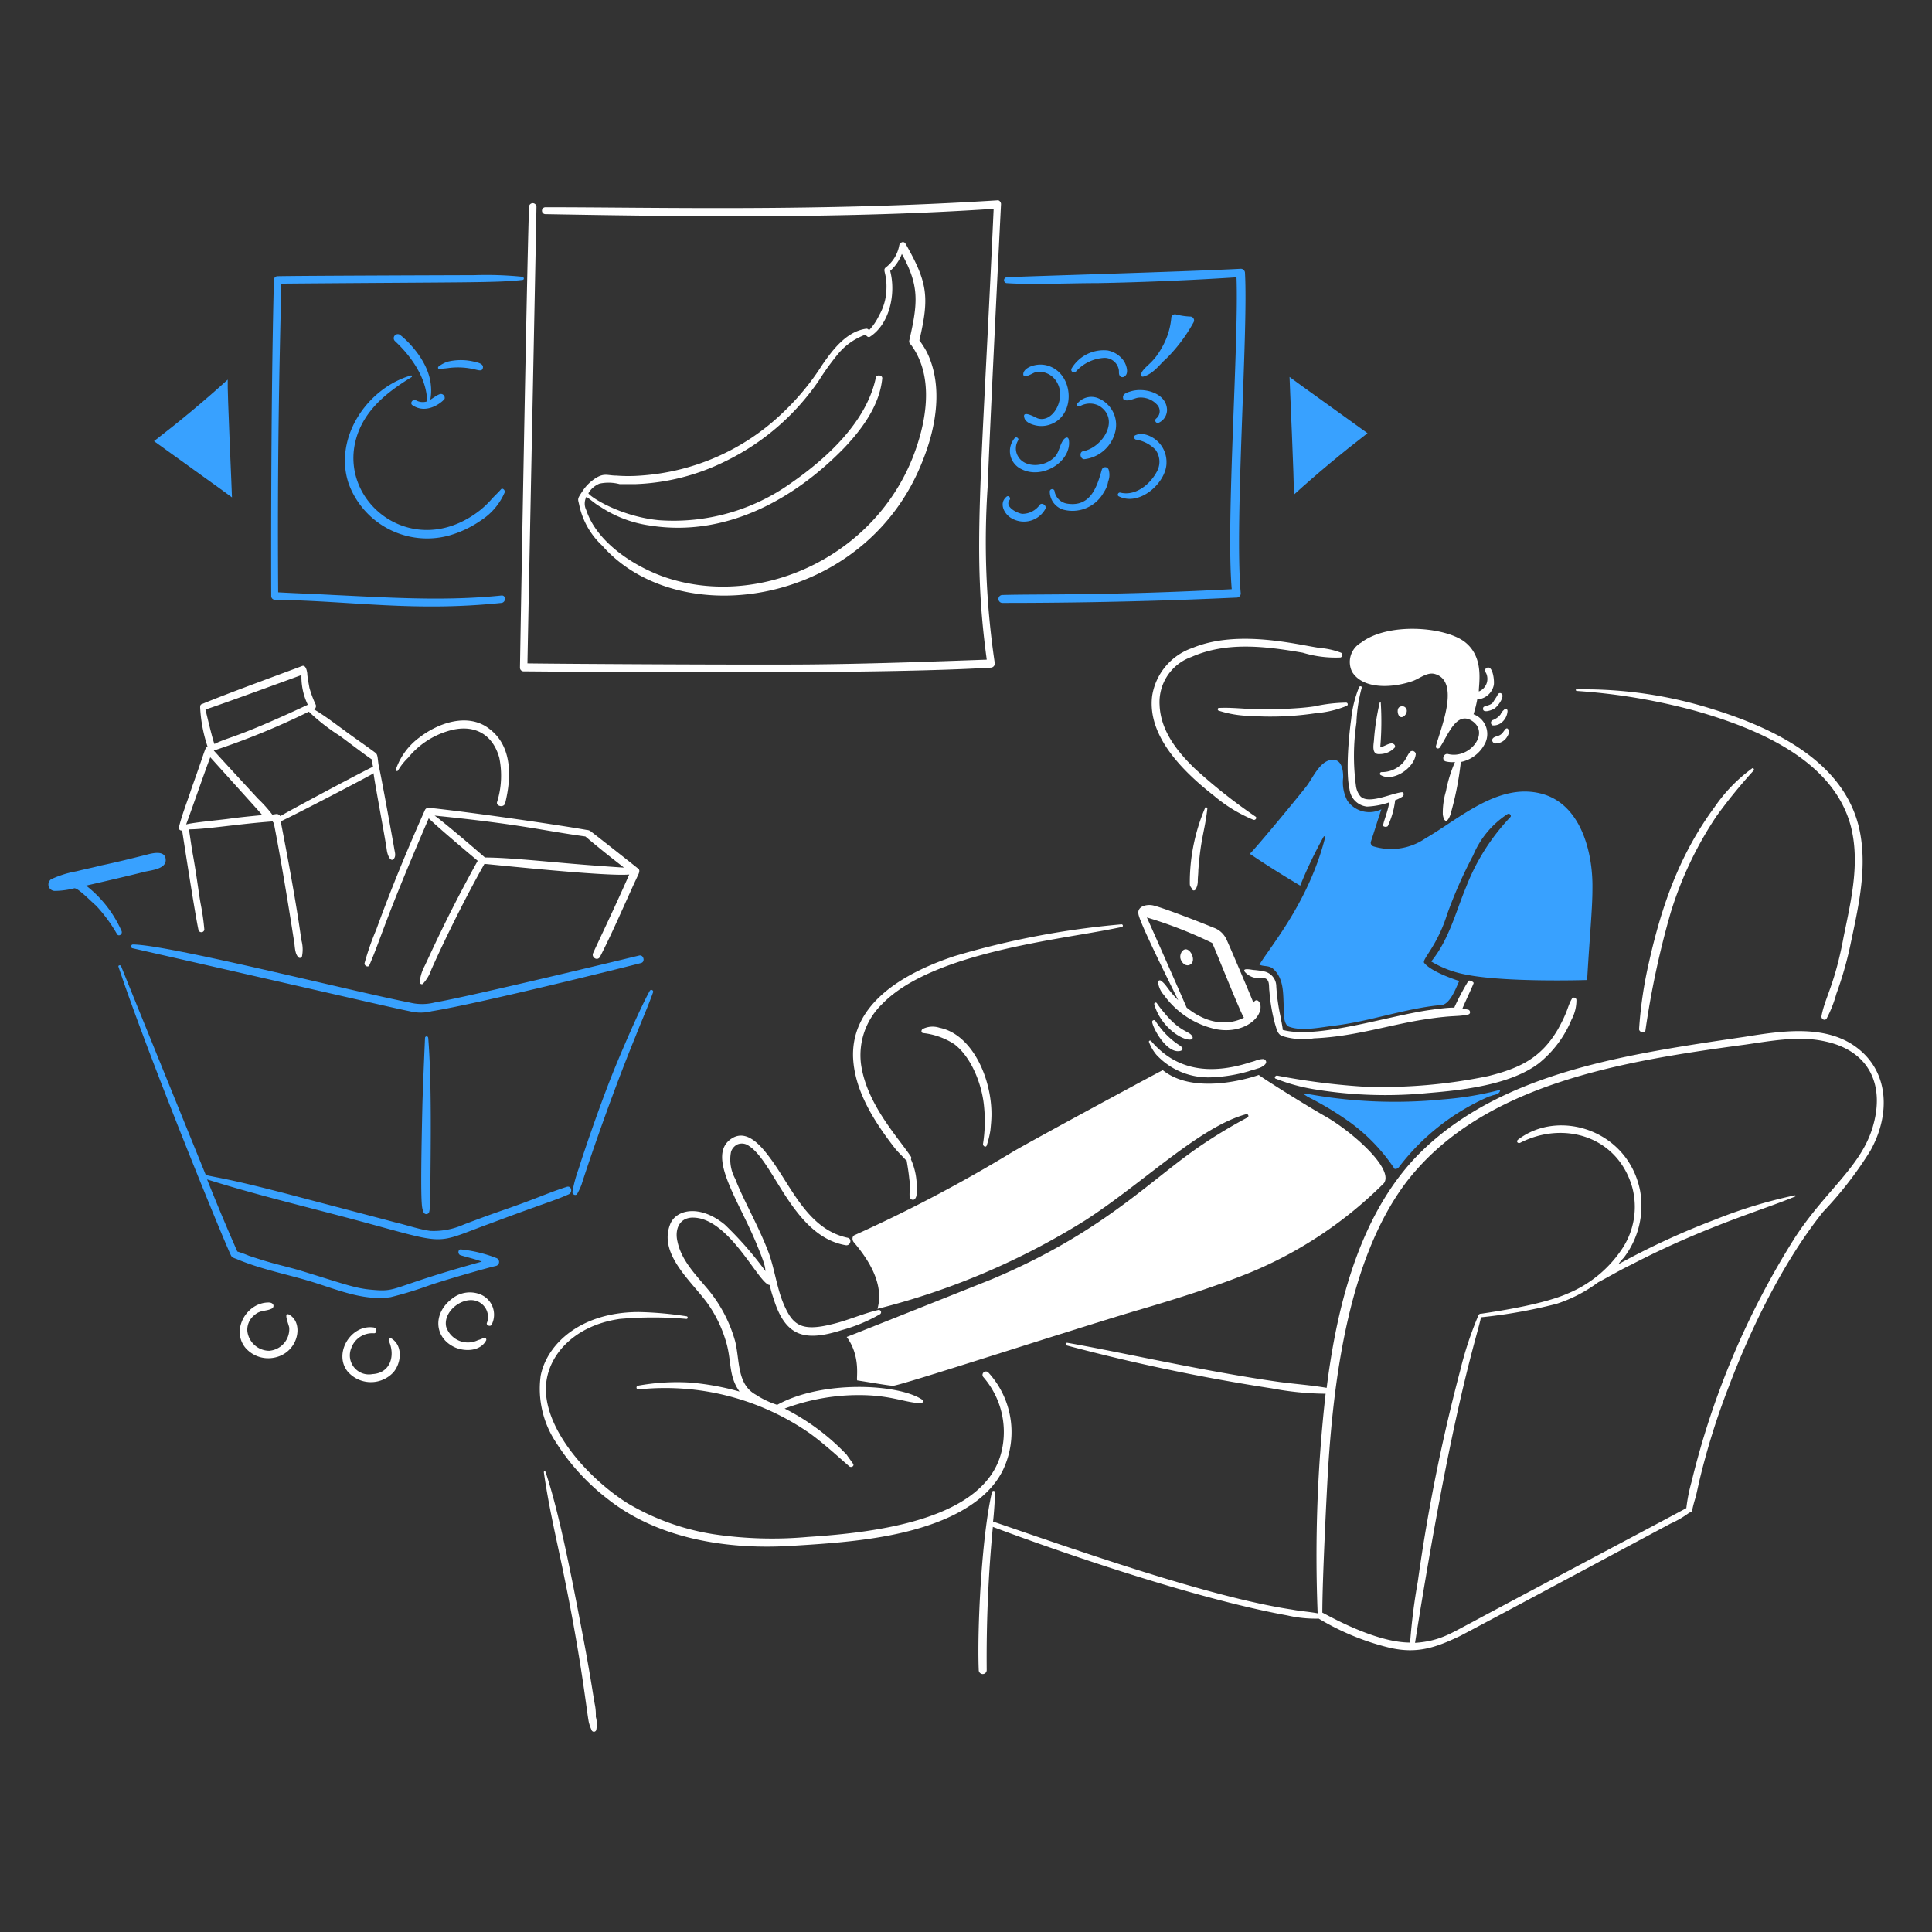 <svg viewBox="0 0 400 400" xmlns="http://www.w3.org/2000/svg" id="Order-Groceries-Online-2--Streamline-Brooklyn" height="400" width="400"><rect x="0" y="0" width="400" height="400" fill="#333333" stroke="none"/><desc>Order Groceries Online 2 Streamline Illustration: https://streamlinehq.com</desc><path d="M270.72 227.062a65.6 65.6 0 0 1 8.896 5.378 37.728 37.728 0 0 1 9.112 9.56 0.912 0.912 0 0 0 0.878 -0.33 47.024 47.024 0 0 1 18.56 -14.6c0.22 -0.112 0.438 -0.112 0.658 -0.22 0.4 -0.2 1.758 -0.218 1.758 -1.21a67.09 67.09 0 0 1 -11.86 1.978 100.554 100.554 0 0 1 -28.332 -1.2 0.986 0.986 0 0 0 -0.548 0.11c0.218 0.094 0.558 0.314 0.878 0.534Z" fill="#38a1ff" stroke-width="1"></path><path d="M328.6 202.902c0.522 -9.154 1.098 -14.534 1.098 -19 0.11 -7.468 -2.416 -17.68 -10.87 -19.656 -8.786 -2.086 -16.692 5.27 -23.72 9.334a12.514 12.514 0 0 1 -10.762 1.646 0.82 0.82 0 0 1 -0.548 -0.878c0.768 -2.306 1.426 -4.502 2.2 -6.8a5.538 5.538 0 0 1 -7.028 -1.756 8.142 8.142 0 0 1 -0.878 -4.832c0 -1.648 -0.33 -3.954 -2.526 -3.624 -2.306 0.33 -3.732 3.624 -4.942 5.27 -0.878 1.2 -10 12.3 -11.86 14.166 3.4 2.306 6.918 4.502 10.432 6.588a90.574 90.574 0 0 1 4.834 -10.102c0.108 -0.22 0.438 -0.11 0.328 0.11 -3.35 13.216 -11.094 22.256 -13.616 26.354 0.988 0.44 1.758 0.11 2.744 0.768 2.4 2.058 2.142 5.174 2.308 8.126 0 1 -0.112 3.514 1.098 3.954 2.634 0.988 6.588 0.11 9.334 -0.22 7.466 -0.878 14.824 -3.624 22.29 -4.282 1.976 -0.22 3.4 -4.832 3.624 -4.942 -0.22 -0.11 -5.6 -1.756 -7.246 -3.734 -0.66 -0.658 2.634 -3.4 4.72 -10.102a93.348 93.348 0 0 1 5.38 -12.188 18.856 18.856 0 0 1 7.138 -8.566c0.44 -0.22 0.88 0.33 0.55 0.66a43.938 43.938 0 0 0 -9.116 14.384c-2.2 5.272 -3.514 10.872 -7.246 15.484a21.374 21.374 0 0 0 6.8 2.634c8.12 1.754 25.25 1.204 25.48 1.204Z" fill="#38a1ff" stroke-width="1"></path><path d="M283.13 89.69c-0.88 -0.66 -15.924 -11.42 -16.142 -11.64 0 0.988 0.988 21.742 0.878 24.378 4.832 -4.394 9.992 -8.676 15.264 -12.738Z" fill="#38a1ff" stroke-width="1"></path><path d="M31.886 91.336c0.878 0.66 15.922 11.42 16.142 11.64 0 -0.988 -0.988 -21.742 -0.88 -24.378 -4.83 4.402 -9.992 8.676 -15.262 12.738Z" fill="#38a1ff" stroke-width="1"></path><path d="M27.494 195.546a0.4 0.4 0 0 0 -0.11 0.768c41.832 9.508 53.668 12.296 57.506 13.062a9.228 9.228 0 0 0 4.486 -0.02c9.814 -1.55 42.782 -9.79 43.314 -9.968 0.988 -0.218 0.55 -1.866 -0.438 -1.536 -2.012 0.488 -34.922 8.442 -42.282 9.706a10.542 10.542 0 0 1 -5.084 0.018c-11.726 -2.272 -50.174 -12.03 -57.392 -12.03Z" fill="#38a1ff" stroke-width="1"></path><path d="M88.656 214.872a0.33 0.33 0 0 0 -0.658 0c-0.11 2.306 -0.494 11.638 -0.548 14.056 -0.498 21.84 -0.098 21 0.218 21.962a0.616 0.616 0 0 0 1.2 0 12.06 12.06 0 0 0 0.22 -3.4c0.072 -9.608 0.324 -23.556 -0.432 -32.618Z" fill="#38a1ff" stroke-width="1"></path><path d="M127.42 220.8c-3.12 7.562 -7.068 19.298 -7.578 21.084a27.372 27.372 0 0 0 -1.318 4.83c-0.108 0.55 0.66 0.99 0.99 0.44a14.648 14.648 0 0 0 0.878 -1.866c0.244 -0.854 5.21 -16.074 11.2 -30.748 1.2 -3.074 2.526 -6.038 3.624 -9.114a0.374 0.374 0 0 0 -0.66 -0.328c-1.804 3.196 -5.128 10.832 -7.136 15.702Z" fill="#38a1ff" stroke-width="1"></path><path d="M72.624 252.318c20.782 5.538 16.6 5.454 28.88 0.986 11.742 -4.4 12.892 -4.56 16.252 -6.038 0.878 -0.44 0.55 -1.868 -0.438 -1.538 -2.416 0.768 -4.832 1.758 -7.138 2.636 -5.56 2.118 -6.6 2.276 -14.166 5.162a15.242 15.242 0 0 1 -6.918 1.316c-2.416 -0.328 -4.832 -1.2 -7.248 -1.758 -2.416 -0.656 -17.13 -4.5 -22.07 -5.818 -12.73 -3.308 -14.03 -3.26 -17.17 -3.99 -1.84 -4.51 -17.424 -42.91 -17.53 -43.228s-0.66 -0.22 -0.55 0.11c6.306 18.918 21.988 57.154 23.28 59.736 0.22 0.548 0.988 0.66 1.428 0.878 5.27 2.2 10.98 3.186 16.36 4.94 4.832 1.54 10 3.626 15.264 2.858a80.2 80.2 0 0 0 8.236 -2.526c4.088 -1.362 12.102 -3.63 13.616 -3.954a0.858 0.858 0 0 0 0 -1.648 28 28 0 0 0 -7.246 -1.756c-0.66 -0.11 -0.77 0.988 -0.11 1.2 1.426 0.44 2.964 0.768 4.4 1.318 -19.552 5.4 -17.082 6.348 -22.84 5.818 -3.548 -0.294 -6.134 -1.35 -15.044 -4.062 -4.652 -1.3 -4.846 -1.148 -10.322 -2.964a23.754 23.754 0 0 0 -2.416 -0.88c-0.124 -0.33 -2.542 -5.638 -6.26 -14.932 9.766 3.082 19.868 5.498 29.75 8.134Z" fill="#38a1ff" stroke-width="1"></path><path d="M101.834 274.168a4.534 4.534 0 0 0 -2.306 -6.148 5.868 5.868 0 0 0 -5.82 0.77c-4.2 3.076 -3.844 8.26 0.55 10.2 2.086 0.878 5.16 0.77 6.368 -1.426a0.4 0.4 0 0 0 -0.548 -0.55 4.526 4.526 0 0 1 -1.098 0.438 4.738 4.738 0 0 1 -6.6 -2.744c-0.658 -2.966 2.856 -5.928 5.71 -5.49a3.494 3.494 0 0 1 2.746 4.612c-0.32 0.558 0.778 0.998 0.998 0.338Z" fill="#ffffff" stroke-width="1"></path><path d="M77.346 276.036c0.77 0.096 0.768 -1.098 0 -1.2 -4.722 -0.66 -8.346 5.38 -5.38 9.114a6.362 6.362 0 0 0 9.444 0.22c1.646 -1.868 2.086 -5.49 -0.33 -7.028a0.4 0.4 0 0 0 -0.55 0.548c1.318 2.966 0.33 6.59 -3.4 6.8a3.944 3.944 0 0 1 -4.4 -5.38 4.616 4.616 0 0 1 4.616 -3.074Z" fill="#ffffff" stroke-width="1"></path><path d="M56.154 270.984c0.696 -0.234 0.7 -1.316 -0.55 -1.316 -4.502 0 -7.8 5.6 -4.832 9.332a6.25 6.25 0 0 0 5.162 2.2c5.73 -0.414 7.218 -7.2 3.952 -9a0.654 0.654 0 0 0 -0.438 -0.11c-0.55 0.22 0.438 2.416 0.438 2.856a4.508 4.508 0 0 1 -4.172 4.72 4.6 4.6 0 0 1 -4.502 -4.062 3.856 3.856 0 0 1 1.428 -3.294c1.208 -1.11 2.306 -0.776 3.514 -1.326Z" fill="#ffffff" stroke-width="1"></path><path d="M41.438 146.462a30.236 30.236 0 0 0 1.538 8.124c-0.6 0.304 -0.262 0.142 -3.294 8.566 -0.878 2.746 -1.976 5.38 -2.636 8.126a0.544 0.544 0 0 0 0.66 0.658c0.07 0.466 2.834 18.366 3.4 20.644a0.618 0.618 0 0 0 1.2 -0.108 48.748 48.748 0 0 0 -0.77 -5.382c-0.472 -2.682 -0.88 -6.31 -1.756 -10.98 -0.22 -1.428 -0.44 -2.966 -0.66 -4.4 3.532 0 10.104 -1.112 17.35 -1.648 0 0.11 0.11 0.22 0.22 0.33 2.138 10.954 4.11 24.032 4.174 24.378 0.218 1.098 0.108 2.524 0.878 3.4a0.464 0.464 0 0 0 0.768 -0.11 7.176 7.176 0 0 0 -0.11 -3.4c-0.108 -0.6 -0.866 -7.094 -4.282 -24.6 3.424 -1.6 16.744 -8.544 19.106 -9.882l0.11 -0.11c0.25 2.08 2.484 13.834 2.746 15.922 0.166 1.168 0.782 2.512 1.428 1.866 0.548 -0.658 0.218 -1.428 0.108 -2.2 -0.03 -0.248 -2.638 -14.668 -3.118 -16.716 -0.354 -1.506 -0.176 -2.61 -0.724 -3.05 -2.2 -1.646 -4.502 -3.184 -6.698 -4.832 -1.978 -1.426 -3.954 -2.964 -6.04 -4.172a0.832 0.832 0 0 0 0.33 -0.988 22.622 22.622 0 0 1 -1.306 -3.498c-0.036 -0.21 -0.44 -2.388 -0.44 -2.854 0 -0.2 -0.2 -2.01 -1.098 -1.648 -2.346 0.908 -15.514 5.692 -20.534 7.8 -0.378 0.116 -0.55 0.206 -0.55 0.764Zm5.93 23.058c-1.828 0.256 -7.27 0.744 -8.834 1.17 0.766 -1.962 3.838 -10.882 5 -13.906 1.094 1.23 10.6 11.716 10.76 11.968 -2.204 0.22 -4.51 0.432 -6.926 0.768Zm29.876 -10.778c-1.044 0.42 -15.626 8.154 -19.224 10.23a0.904 0.904 0 0 0 -0.658 -0.44c-0.33 0 -0.66 0.11 -1 0.11a27.644 27.644 0 0 0 -2.962 -3.294c-1.098 -1.2 -7.27 -7.866 -9.136 -9.952a152.876 152.876 0 0 0 19.678 -8.056 41 41 0 0 0 6.478 5.05c4.454 3.342 6.012 4.49 6.618 4.876a6.05 6.05 0 0 0 0.206 1.476Zm-14.832 -18.98a13.21 13.21 0 0 0 1.318 6.15c-15.126 7.06 -16.226 6.576 -19.326 8.126 -0.342 -0.684 -1.714 -6.526 -1.868 -7.138 3.364 -1.084 19.664 -7.058 19.876 -7.138Z" fill="#ffffff" stroke-width="1"></path><path d="M279.4 163.372a4.074 4.074 0 0 0 3.622 3.624 16.28 16.28 0 0 0 4.612 -0.88c-0.328 2.2 -1.536 4.722 -1.2 4.942a0.82 0.82 0 0 0 0.88 0 17.078 17.078 0 0 0 1.538 -5.38 6.69 6.69 0 0 0 1.536 -0.77c0.33 -0.218 0.33 -0.988 -0.22 -0.878 -2.212 0.276 -6.982 2.614 -8.564 0.768a4.228 4.228 0 0 1 -0.88 -2.2 46.6 46.6 0 0 1 0.11 -12.956 32.304 32.304 0 0 1 1.098 -7.248c0.11 -0.33 -0.438 -0.44 -0.548 -0.11a23.966 23.966 0 0 0 -1.648 6.698c-0.5 3.582 -1.136 10.882 -0.336 14.39Z" fill="#ffffff" stroke-width="1"></path><path d="M326.504 143.056a125.03 125.03 0 0 1 24.706 4.174c13.318 3.8 28.34 10.386 31.956 23.718 1.974 7.578 0.108 15.374 -1.428 22.84 -1.842 10.1 -3.948 12.81 -4.612 16.582 -0.11 0.658 0.768 1.098 1.098 0.438a25.488 25.488 0 0 0 1.976 -5.05 74.27 74.27 0 0 0 2.856 -9.884c1.536 -7.356 3.4 -15.042 2.2 -22.62 -2.308 -15.044 -17.46 -22.292 -30.418 -26.354a88.548 88.548 0 0 0 -28.33 -4.172c-0.334 -0.11 -0.334 0.328 -0.004 0.328Z" fill="#ffffff" stroke-width="1"></path><path d="M384.374 216.848c-6.488 -4.85 -15.696 -3.374 -23.06 -2.2 -24 3.554 -49.856 7.14 -66.874 23.61 -12.698 12.316 -17.578 31.578 -19.766 49.084 -3.186 -0.55 -6.368 -0.768 -9.664 -1.2 -15.15 -2.104 -33.544 -6.318 -44.034 -8.126a0.28 0.28 0 1 0 -0.108 0.55 402.132 402.132 0 0 0 42.496 8.894 62.132 62.132 0 0 0 11.09 1.098 299.17 299.17 0 0 0 -1.648 45.46c-1.756 -0.328 -3.514 -0.438 -5.27 -0.768 -17.096 -2.564 -44.622 -12.308 -61.934 -18.228 0.22 -1.976 0.332 -4.064 0.442 -6.04a0.348 0.348 0 0 0 -0.66 -0.108c-2.19 9.418 -3.082 28.5 -2.746 36.894a0.824 0.824 0 0 0 1.648 0 285.518 285.518 0 0 1 1.274 -29.644c0.2 0.086 36.6 13.896 60.986 18.334a25.954 25.954 0 0 0 6.48 0.658 52.626 52.626 0 0 0 14.716 6.04c5.612 1.276 9.39 0.016 14.492 -2.416 1.712 -0.836 43.388 -23.166 43.6 -23.278a20.644 20.644 0 0 0 3.954 -2.308 0.558 0.558 0 0 0 0.548 -0.438 27.972 27.972 0 0 1 0.768 -2.856l0.66 -2.964a148.212 148.212 0 0 1 6.148 -19.766c4.636 -12.256 11.356 -26 19.546 -36.236a77.488 77.488 0 0 0 9.774 -12.628c4.168 -7.426 3.968 -16.318 -2.858 -21.418Zm3.294 16.692c-2.514 8.172 -9.836 13.092 -16.142 22.84a169.13 169.13 0 0 0 -21.304 50.4 34.88 34.88 0 0 0 -1.084 5.456c-1.362 0.78 -39.546 21 -44.6 23.754 -4.226 2.212 -6.518 3.8 -11.568 4.142 7.774 -49.2 12.682 -62.768 13.654 -67.4a105.624 105.624 0 0 0 15.634 -2.784 29.754 29.754 0 0 0 8.634 -4.464c1.026 -0.512 4.942 -2.764 6.8 -3.624 15.366 -8 27.51 -11.4 34.042 -14.166 0.11 -0.11 0 -0.218 -0.112 -0.218a99.362 99.362 0 0 0 -16.58 5.05 156.298 156.298 0 0 0 -19.986 9.224 11.6 11.6 0 0 1 1.1 -1.318 17.616 17.616 0 0 0 3.4 -13.946c-2.508 -12.558 -16.842 -17 -25.256 -10.54 -0.438 0.328 -0.108 0.878 0.44 0.658 9.026 -4.628 20.11 -1.35 23.168 9.116a15.632 15.632 0 0 1 -2.304 13.176 24.924 24.924 0 0 1 -10.98 8.894c-4.77 2.118 -13.22 3.506 -17.974 4.2a0.554 0.554 0 0 0 -0.586 0.4 73 73 0 0 0 -3.732 11.31 369.69 369.69 0 0 0 -8.784 43.704 124.514 124.514 0 0 0 -1.6 12.67c-7.372 0 -17.27 -5.8 -18.174 -6.2 0 -6.852 0.91 -25.094 1.2 -29.868 1.236 -19.532 4.52 -44.17 16.472 -59.626 15.73 -20.044 44.43 -24.676 69.95 -28.11 5.38 -0.768 11.088 -1.866 16.47 -0.66 9.228 1.968 12.5 9.156 9.802 17.93Z" fill="#ffffff" stroke-width="1"></path><path d="m230.64 192.252 1.648 -0.33a0.282 0.282 0 0 0 -0.112 -0.548 174.2 174.2 0 0 0 -34.59 6.588c-10.432 3.478 -21.212 9.7 -20.972 20.754 0.22 7.028 4.4 13.504 8.566 18.886 0.768 0.988 1.646 1.756 2.416 2.636h0.108c0.22 1.316 0.44 2.636 0.55 3.844 0.358 2.134 -0.266 3.576 0.33 4.172a0.722 0.722 0 0 0 0.658 0.11c0.658 -0.44 0.55 -1.428 0.55 -2.2a13.71 13.71 0 0 0 -1.2 -6.15 0.488 0.488 0 0 0 0 -0.548c-2.724 -4.086 -9.142 -10.854 -10.322 -19.108a14.744 14.744 0 0 1 4.4 -12.518c10.316 -10.63 36.53 -13.256 47.97 -15.588Z" fill="#ffffff" stroke-width="1"></path><path d="M163.546 320.068c10.734 -0.64 22.64 -1.442 32.4 -5.708 4.722 -2.088 9.444 -5.272 11.75 -10.102a18.252 18.252 0 0 0 -3.074 -20.096 0.7 0.7 0 0 0 -1 0.988 17.346 17.346 0 0 1 3.734 15.372c-3.358 14.05 -25.786 16.766 -40.08 17.682a82.364 82.364 0 0 1 -19.436 -0.55 49.938 49.938 0 0 1 -18 -6.48c-7.158 -4.52 -16.2 -13.848 -16.8 -22.73 -0.458 -7.012 5.24 -13.938 15.264 -15.374a78.162 78.162 0 0 1 13.836 0 0.276 0.276 0 0 0 0 -0.548 73.67 73.67 0 0 0 -9.884 -0.88c-11.89 0 -18.976 6.484 -20.314 13.178a20.038 20.038 0 0 0 3.184 13.836 45.634 45.634 0 0 0 10.762 11.75c10.312 8.126 24.482 10.45 37.658 9.662Z" fill="#ffffff" stroke-width="1"></path><path d="M123.136 352.8c-0.372 -2 -0.93 -6.218 -2.744 -15.6 -2.016 -10.588 -4.724 -24.502 -7.468 -32.504 -0.11 -0.22 -0.328 -0.11 -0.328 0.11 0.988 7.026 2.634 13.946 4.062 20.864 3.886 18.832 4.878 29.4 5.272 30.966a8.368 8.368 0 0 0 0.548 1.536 0.504 0.504 0 0 0 0.988 -0.108 5.72 5.72 0 0 0 -0.11 -2.636 10.688 10.688 0 0 0 -0.22 -2.628Z" fill="#ffffff" stroke-width="1"></path><path d="M107.654 138.226a0.746 0.746 0 0 0 0.768 0.768c23.272 0.2 74.69 0.588 96.742 -0.768a0.86 0.86 0 0 0 0.768 -1.098 170.444 170.444 0 0 1 -1.426 -36.678c0.438 -12.4 2.744 -58.2 2.744 -58.2 0 -0.44 -0.438 -0.878 -0.768 -0.768 -37.302 2.352 -70.77 1.426 -93.558 1.426a0.714 0.714 0 1 0 0 1.428c30.54 0.546 62.516 0.92 92.8 -1.098 -2.622 58.184 -4.458 70.988 -1.428 93.338 -12.298 0.44 -24.488 0.878 -36.786 0.988 -12.518 0.11 -51.39 -0.11 -58.308 -0.22 0.218 -12.188 1.756 -87.518 1.866 -94.544a0.77 0.77 0 0 0 -1.538 0c-0.448 12.41 -1.766 88.504 -1.876 95.426Z" fill="#ffffff" stroke-width="1"></path><path d="M208.348 58.614c5.316 0.366 12.786 0 18.888 0 9.354 -0.164 20.184 -0.636 28.77 -1.2 0.5 13.514 -2.2 50.422 -0.988 64.568 -24.864 1.332 -40.24 0.982 -47.438 1.2a0.824 0.824 0 1 0 0 1.646c27.2 0 46.012 -1.022 48.426 -1.098a0.866 0.866 0 0 0 0.878 -0.878c-1.316 -14.48 1.568 -54.262 0.878 -66.324a0.866 0.866 0 0 0 -0.878 -0.88c-12.628 0.66 -44.91 1.538 -48.424 1.758a0.612 0.612 0 0 0 -0.112 1.208Z" fill="#38a1ff" stroke-width="1"></path><path d="M56.922 124.17c16.2 0.262 28.748 2.536 46.888 0.658 0.988 -0.11 0.988 -1.646 0 -1.536 -11.64 1.2 -23.17 0.438 -34.8 -0.11 -3.844 -0.22 -7.578 -0.33 -11.42 -0.55 -0.18 -27.216 0.214 -45.284 0.658 -63.908 38.4 -0.326 44.684 -0.148 49.964 -0.77 0.438 -0.108 0.218 -0.658 -0.11 -0.658a74.228 74.228 0 0 0 -9.884 -0.33s-37 0.11 -40.738 0.22a0.752 0.752 0 0 0 -0.77 0.768C56 85.2 56.154 123.6 56.154 123.4a0.756 0.756 0 0 0 0.768 0.77Z" fill="#38a1ff" stroke-width="1"></path><path d="M214.828 86.614c-0.33 -0.11 -3.294 -1.866 -2.746 -0.11 0.22 0.88 1.318 1.318 2.2 1.538a5.346 5.346 0 0 0 2.636 0c6.01 -1.502 5.63 -10.904 -0.22 -12.4a5.438 5.438 0 0 0 -2.964 0.11c-0.77 0.22 -1.976 0.878 -1.868 1.866 0 0.11 0.22 0.22 0.33 0.22 0.88 0.11 1.866 -0.878 2.744 -0.878a4.332 4.332 0 0 1 4.064 2.526c1.632 3.26 -1.084 8.16 -4.176 7.128Z" fill="#38a1ff" stroke-width="1"></path><path d="M210.106 90.678a4.128 4.128 0 0 0 1.428 6.478c4.36 2.182 10.352 -1.664 9.772 -6.038 -0.22 -1.098 -1.098 -0.22 -1.318 0.218 -0.66 1.1 -0.768 2.416 -1.646 3.296 -2.2 2.19 -6.076 2.19 -7.468 0a3.186 3.186 0 0 1 -0.11 -3.4c0.33 -0.444 -0.328 -0.884 -0.658 -0.554Z" fill="#38a1ff" stroke-width="1"></path><path d="M224.27 93.424c-0.878 0.11 -0.658 1.646 0.22 1.646a7.444 7.444 0 0 0 6.26 -5.16 5.954 5.954 0 0 0 -3.4 -7.468 3.718 3.718 0 0 0 -4.284 1.098c-0.328 0.33 0.222 0.77 0.55 0.55a4.118 4.118 0 0 1 4.064 0c4.278 2.854 0.544 8.564 -3.41 9.334Z" fill="#38a1ff" stroke-width="1"></path><path d="M220.098 105.502a7.4 7.4 0 0 0 8.456 -3.624 5.422 5.422 0 0 0 0.878 -2.2 3.676 3.676 0 0 0 0.11 -2.416 0.744 0.744 0 0 0 -1.428 0c-0.988 3.514 -2.306 7.688 -7.028 7.028a3.154 3.154 0 0 1 -2.744 -2.526 0.496 0.496 0 0 0 -1 0 3.952 3.952 0 0 0 2.756 3.738Z" fill="#38a1ff" stroke-width="1"></path><path d="M209.556 107.368a5.066 5.066 0 0 0 6.918 -2.086c0.22 -0.658 -0.768 -1.318 -1.2 -0.768a4.426 4.426 0 0 1 -3.624 1.866c-0.986 -0.11 -3.732 -1.428 -2.634 -2.854 0.33 -0.44 -0.22 -1.098 -0.66 -0.66 -1.656 1.428 -0.336 3.734 1.2 4.502Z" fill="#38a1ff" stroke-width="1"></path><path d="M231.958 101.988c-0.438 -0.11 -0.768 0.55 -0.33 0.768 4.386 2.2 9.882 -2.926 9.882 -6.918a5.88 5.88 0 0 0 -5.27 -6.038 3.914 3.914 0 0 0 -1.2 0.328c-0.442 0.22 -0.22 0.77 0.108 0.88a7.262 7.262 0 0 1 4.064 2.086 4.186 4.186 0 0 1 0.328 4.502c-1.432 2.746 -4.508 5.162 -7.582 4.392Z" fill="#38a1ff" stroke-width="1"></path><path d="M234.154 81.014c-0.664 0.2 -1.536 0.44 -1.648 1.098 0 0.22 0 0.55 0.22 0.66 0.878 0.438 2.088 -0.33 2.964 -0.44a4.6 4.6 0 0 1 3.844 1.428 1.958 1.958 0 0 1 -0.108 2.854 0.518 0.518 0 0 0 0.548 0.88 2.938 2.938 0 0 0 1.648 -2.636c-0.112 -3.514 -4.742 -4.678 -7.468 -3.844Z" fill="#38a1ff" stroke-width="1"></path><path d="M229.322 72.56a7.74 7.74 0 0 0 -7.466 3.734 0.556 0.556 0 0 0 0.878 0.658 8.488 8.488 0 0 1 5.928 -2.856 3 3 0 0 1 2.966 2.416c0.11 0.44 -0.11 0.988 0.328 1.428a0.678 0.678 0 0 0 0.66 0.11c1.318 -0.55 0.55 -2.636 0 -3.4a5.318 5.318 0 0 0 -3.294 -2.09Z" fill="#38a1ff" stroke-width="1"></path><path d="M241.29 74.426a32.982 32.982 0 0 0 5.822 -7.686 0.8 0.8 0 0 0 -0.66 -1.2 13.8 13.8 0 0 1 -2.964 -0.44 0.77 0.77 0 0 0 -0.988 0.77 15.012 15.012 0 0 1 -1.976 6.148c-1.744 3.138 -3.248 3.638 -4.064 4.942 -0.22 0.33 -0.44 1.2 0.33 0.988 2.106 -0.582 3.61 -2.854 4.5 -3.522Z" fill="#38a1ff" stroke-width="1"></path><path d="M182 65.312a11.542 11.542 0 0 1 -2.086 3.074 0.6 0.6 0 0 0 -0.548 -0.328c-4.064 0.548 -6.918 4.282 -9.114 7.466A52.144 52.144 0 0 1 162.12 85.4a47.074 47.074 0 0 1 -29.54 13.068 32.322 32.322 0 0 1 -4.94 0c-1.776 0 -2.496 -0.58 -4.2 0.454a9.098 9.098 0 0 0 -2.82 2.73c-1.228 1.844 -0.968 1.528 -0.66 3.076a15.942 15.942 0 0 0 4.722 8.236c16.072 18.262 54.838 12.364 66.434 -17.79 2.746 -6.918 4.174 -15.374 0.77 -22.292a18.16 18.16 0 0 0 -1.538 -2.416c2.08 -8.916 1.75 -11.928 -2.854 -19.984 -0.33 -0.66 -1.2 -0.33 -1.318 0.33a7.4 7.4 0 0 1 -2.856 4.612c-0.632 0.63 0.37 1.19 0.2 4.652a11.428 11.428 0 0 1 -1.52 5.236Zm2.306 -9.224a9.182 9.182 0 0 0 2.416 -3.514c3.564 6.532 3.4 9.906 1.538 17.898a0.832 0.832 0 0 0 0.33 0.88c4.4 5.93 3.514 14.054 1.318 20.754C182.6 114.772 157.684 126.4 137.522 119.448c-6.26 -2.2 -13.946 -7.138 -16.142 -13.836a3.036 3.036 0 0 1 0.016 -2.734c0.704 0.382 1.73 1.4 2.95 2.074a24.8 24.8 0 0 0 10.212 3.848c15.442 2.458 29.694 -5.2 40.3 -16.142 3.732 -3.952 7.246 -8.784 7.8 -14.274 0.11 -0.77 -1.2 -0.88 -1.318 -0.22 -1.9 9.08 -9.98 16.582 -17.57 21.852a41.83 41.83 0 0 1 -27.326 7.684c-7.718 -0.734 -13.972 -4.576 -14.63 -5.572a4.722 4.722 0 0 1 2.312 -2 8.958 8.958 0 0 1 4.172 0.11h3.184a45.496 45.496 0 0 0 18.668 -4.722 49.712 49.712 0 0 0 19.436 -16.8 52.2 52.2 0 0 1 4.064 -5.6 13.184 13.184 0 0 1 5.6 -3.844c0.11 0.33 0.548 0.66 0.878 0.44 4.046 -2.608 5.418 -8.894 4.172 -13.624Z" fill="#ffffff" stroke-width="1"></path><path d="M72.186 100.122a17.296 17.296 0 0 0 20.754 10.76 22.058 22.058 0 0 0 6.698 -3.184 12.962 12.962 0 0 0 4.832 -5.71c0.22 -0.44 -0.44 -1.098 -0.77 -0.658 -0.658 0.768 -1.426 1.426 -2.086 2.2a19.878 19.878 0 0 1 -2.2 2.086c-14.464 11.364 -31.286 -2.978 -24.816 -17.13 2.2 -4.722 6.368 -7.8 10.65 -10.432a0.212 0.212 0 0 0 -0.108 -0.33c-9.22 2.632 -16.106 13.052 -12.954 22.398Z" fill="#38a1ff" stroke-width="1"></path><path d="M92.94 76.184a15.078 15.078 0 0 1 5.49 0.328c0.548 0.11 1.428 0.44 1.538 -0.328 0.218 -0.77 -0.88 -1.1 -1.428 -1.2a11.556 11.556 0 0 0 -5.82 -0.11 6.024 6.024 0 0 0 -1.866 0.988 0.296 0.296 0 0 0 0.218 0.548c0.66 -0.118 1.208 -0.118 1.868 -0.226Z" fill="#38a1ff" stroke-width="1"></path><path d="M89.2 79.698c-0.53 -5.6 -5.93 -10.104 -6.478 -10.432a0.84 0.84 0 0 0 -0.99 1.318c0.44 0.438 6.6 5.818 6.7 12.518a2.86 2.86 0 0 1 -2.306 -0.22c-0.66 -0.33 -1.318 0.548 -0.77 0.988 3.186 2.2 6.6 -0.988 6.7 -1.318a0.81 0.81 0 0 0 -0.77 -0.988c-0.548 0 -1.976 1.098 -2.2 1.2a10.226 10.226 0 0 0 0.114 -3.066Z" fill="#38a1ff" stroke-width="1"></path><path d="M75.48 199.4c-0.11 0.548 0.768 0.988 0.988 0.438 2.52 -5.8 2.932 -8.726 12.298 -30.416 2.044 2.042 10.026 8.692 10.136 8.8 -6.486 11.672 -10.068 19.942 -11.014 21.834a8.786 8.786 0 0 0 -0.988 3.294c0 0.33 0.438 0.55 0.658 0.33a8.2 8.2 0 0 0 1.758 -2.966c2.934 -6.6 7.38 -15.506 10.98 -21.852 0.556 0 24.978 2.652 29.978 2.2 -3.152 7.182 -6.6 14.288 -7.466 16.252 -0.44 0.88 0.878 1.758 1.426 0.77 2.416 -4.722 4.502 -9.554 6.7 -14.386 0.438 -0.988 0.878 -1.866 1.316 -2.854 0.11 -0.33 0.22 -0.77 -0.108 -0.99 -2.746 -2.2 -9.334 -7.356 -9.774 -7.686a1.462 1.462 0 0 0 -0.878 -0.33c-4.83 -0.878 -22.882 -3.552 -32.834 -4.612a0.9 0.9 0 0 0 -0.658 0.44c-3.624 8.126 -7.028 16.362 -10.102 24.818A56.242 56.242 0 0 0 75.48 199.4ZM121.2 173.186c4.11 3.482 7.556 6.084 7.98 6.438 -0.528 0 -8.514 -0.6 -9.114 -0.66 -7.098 -0.578 -14.912 -1.426 -19.656 -1.426 -2 -1.742 -8.284 -7.142 -10.432 -8.676 18.248 1.848 21.798 3.016 31.222 4.324Z" fill="#ffffff" stroke-width="1"></path><path d="M104.58 166.336c1.316 -5.27 1.536 -11.75 -3.186 -15.372 -4.4 -3.514 -10.65 -1.318 -14.6 1.756a13.71 13.71 0 0 0 -4.832 6.588 0.248 0.248 0 0 0 0.44 0.22 12.294 12.294 0 0 1 2.086 -2.636 16.886 16.886 0 0 1 8.122 -5.492c5.266 -1.676 9.35 0.4 10.762 5.49a18.384 18.384 0 0 1 -0.44 9.11c-0.332 0.886 1.318 1.324 1.648 0.336Z" fill="#ffffff" stroke-width="1"></path><path d="M11.352 184.454a17.184 17.184 0 0 0 4.062 -0.548c0.8 0 3.102 2.4 4.502 3.624a31.756 31.756 0 0 1 4.284 5.82c0.328 0.658 1.2 0.11 0.988 -0.55a24.38 24.38 0 0 0 -7.358 -9.444c2.512 -0.558 9.626 -2.218 12.08 -2.854 1.316 -0.33 4.4 -0.55 4.4 -2.416 0 -2.2 -2.856 -1.428 -4.064 -1.098 -3.074 0.768 -6.148 1.538 -9.334 2.2 -1.646 0.44 -3.4 0.768 -5.05 1.2a21.032 21.032 0 0 0 -5.272 1.648 1.328 1.328 0 0 0 0.762 2.418Z" fill="#38a1ff" stroke-width="1"></path><path d="M224.71 252.646c12.124 -7.844 23.558 -19.282 33.272 -21.962a0.374 0.374 0 0 1 0.33 0.66 106.412 106.412 0 0 0 -9.664 5.82c-10.562 7.168 -20.306 18 -43.264 27.67 -0.2 0.086 -29.888 11.92 -30.088 11.97 3.076 4.172 1.868 8.894 2.2 9 2.2 0.328 7.138 1.2 7.468 1.098 1.756 -0.112 35.028 -10.982 50.072 -15.484 7.578 -2.2 16.69 -5.052 23.94 -8.016a85.258 85.258 0 0 0 27.562 -18.448c2.086 -2.966 -6.48 -10.542 -11.97 -13.726 -4.282 -2.416 -13.508 -8.236 -13.946 -8.676 -0.22 0.112 -12.958 4.612 -19.876 -0.986 -0.55 0.218 -26.574 14.274 -31.076 16.908a301.574 301.574 0 0 1 -32.722 17.24c-0.55 0.22 -0.55 0.99 -0.22 1.428 3.184 3.734 6.368 8.786 4.942 13.838a150.246 150.246 0 0 0 43.04 -18.334Z" fill="#ffffff" stroke-width="1"></path><path d="M246.672 215.2a0.4 0.4 0 0 0 0.22 -0.548c-0.534 -1.244 -2.416 -0.778 -5.82 -4.942a23.748 23.748 0 0 1 -1.538 -1.976 0.296 0.296 0 0 0 -0.548 0.22c1.354 4.744 6 7.672 7.686 7.246Z" fill="#ffffff" stroke-width="1"></path><path d="M244.318 216.498a15.84 15.84 0 0 1 -3.904 -3.494 15.4 15.4 0 0 1 -1.2 -1.646 0.374 0.374 0 0 0 -0.66 0.33c0.4 1.73 2.984 6.1 5.456 5.946 0.762 -0.048 1.25 -0.466 0.308 -1.136Z" fill="#ffffff" stroke-width="1"></path><path d="M245.904 196.644c-0.88 -0.438 -1.648 0.658 -1.536 1.648 0.108 0.768 0.876 1.756 1.754 1.536 1.508 -0.41 0.812 -2.672 -0.218 -3.184Z" fill="#ffffff" stroke-width="1"></path><path d="M238.546 187.42c-1.212 -0.2 -3.076 0.22 -2.854 1.756 0.108 1.648 7.138 15.6 8.236 17.9 -2.29 -2.284 -2.4 -3.252 -3.624 -4.064a0.372 0.372 0 0 0 -0.55 0.33 4.848 4.848 0 0 0 1.2 2.636 17.966 17.966 0 0 0 10.98 7.138c5.6 0.986 9.572 -2.47 9 -5.162 -0.22 -0.768 -0.878 -1.318 -1.428 -0.33 -0.11 -0.438 -5.16 -12.298 -5.6 -13.176a4.6 4.6 0 0 0 -2.744 -2.416c-2.622 -1.098 -11.082 -4.364 -12.616 -4.612Zm7.138 21.2c-1.318 -3.074 -6.8 -15.482 -8.236 -18.666a88.612 88.612 0 0 1 13.508 5.27c0.218 0.22 5.82 14.386 6.588 15.484 -0.2 0.006 -5.208 3.232 -11.86 -2.096Z" fill="#ffffff" stroke-width="1"></path><path d="M264.132 223.328a38.316 38.316 0 0 0 8.016 2.2 90.438 90.438 0 0 0 23.498 0.768c7.318 -0.6 17.11 -1.72 22.952 -6.15a22.854 22.854 0 0 0 6.8 -9.114 8.416 8.416 0 0 0 0.986 -3.952 0.512 0.512 0 0 0 -0.986 -0.22c-0.946 1.702 -0.692 2.364 -2.856 6.26 -3.468 5.894 -7.8 8.014 -14.384 9.662a107.78 107.78 0 0 1 -25.8 2.2 141.898 141.898 0 0 1 -18 -2.306c-0.446 0.102 -0.558 0.542 -0.226 0.652Z" fill="#ffffff" stroke-width="1"></path><path d="M305.09 203.562c0.11 -0.22 -0.878 -0.77 -1.098 -0.44a51.95 51.95 0 0 0 -2.856 5.382c0 0.306 0.4 -0.182 -4.72 0.548 -8.61 1.124 -23.552 6.164 -30.856 4.172 0.11 0 -0.44 -2.634 -0.44 -2.744a40.818 40.818 0 0 1 -0.878 -6.26 3.168 3.168 0 0 0 -2.416 -3.074 16.674 16.674 0 0 0 -2.306 -0.33c-0.22 0 -2.526 -0.548 -1.758 0.44a3.826 3.826 0 0 0 3.516 1.2c1.8 0 1.358 1.69 1.536 2.744a36.148 36.148 0 0 0 1.2 6.918c0.292 0.874 0.44 1.888 1.326 2.336a14.372 14.372 0 0 0 6.69 0.52c8.52 -0.356 15.738 -2.846 23.17 -3.954 5.86 -0.9 6.534 -0.468 8.784 -0.988 0.55 -0.11 0.438 -0.878 0 -0.988s-0.768 -0.11 -1.2 -0.22c0.11 -0.424 2.196 -4.824 2.306 -5.262Z" fill="#ffffff" stroke-width="1"></path><path d="M285.874 145.472c0 -0.11 -0.22 -0.218 -0.22 0a49.358 49.358 0 0 0 -1.2 7.906c-0.11 1 -0.438 2.856 1.098 2.746a4.232 4.232 0 0 0 3.186 -1.318c0.328 -0.438 -0.222 -0.988 -0.77 -0.878 -0.768 0.11 -1.426 0.658 -2.2 0.768a62.2 62.2 0 0 0 0.106 -9.224Z" fill="#ffffff" stroke-width="1"></path><path d="M289.6 148.108c0.54 0.884 1.536 0 1.646 -0.768a0.952 0.952 0 0 0 -1.426 -0.988c-0.542 0.218 -0.546 1.21 -0.22 1.756Z" fill="#ffffff" stroke-width="1"></path><path d="M279.944 139.104c2.298 3.73 8.53 3.332 12.628 1.866 1.428 -0.548 2.966 -1.866 4.504 -1.428 5.38 1.538 1.098 11.53 0.218 14.934 -0.11 0.44 0.44 0.66 0.768 0.33 1.648 -2.306 3.4 -7.8 6.8 -5.49 3.624 2.526 -0.656 7.906 -5.05 6.8 -0.988 -0.22 -1.428 1.318 -0.44 1.538a5.4 5.4 0 0 0 1.868 0.11 27.63 27.63 0 0 0 -1.868 6.038 15.852 15.852 0 0 0 -0.656 4.812c0.2 1.466 0.852 1.986 1.556 0.116a64.548 64.548 0 0 0 2.176 -10.966 7.182 7.182 0 0 0 4.83 -3.514 4.358 4.358 0 0 0 -2.2 -6.37 25.104 25.104 0 0 0 0.77 -3.074 3.734 3.734 0 0 0 3.4 -2.856c0.218 -0.658 -0.11 -4.502 -1.538 -3.624 -0.33 0.22 -0.218 0.77 0 1.098a2.8 2.8 0 0 1 -1.538 3.734c0 -1.772 1.118 -7.068 -2.854 -10.212 -4.058 -3.188 -15.908 -4.174 -21.524 0.11a4.6 4.6 0 0 0 -1.85 6.048Z" fill="#ffffff" stroke-width="1"></path><path d="M285.764 160.4c2.528 1.682 7.094 -1.356 7.356 -4.282a0.71 0.71 0 0 0 -1.2 -0.438c-0.548 0.658 -0.77 1.426 -1.318 2.086a5.882 5.882 0 0 1 -4.612 2.086 0.354 0.354 0 0 0 -0.226 0.548Z" fill="#ffffff" stroke-width="1"></path><path d="M238.546 144.044c-1.064 8.29 6.26 15.6 12.848 20.754a30.934 30.934 0 0 0 8.126 4.942c0.438 0.11 0.77 -0.44 0.438 -0.658a111.444 111.444 0 0 1 -12.628 -10c-3.624 -3.514 -7.026 -7.8 -7.246 -13.066a9.926 9.926 0 0 1 6.588 -10c7.24 -3.2 15.28 -2.232 23.06 -0.878a23.378 23.378 0 0 0 7.8 0.988 0.538 0.538 0 0 0 0.112 -0.988 15.898 15.898 0 0 0 -4.4 -0.988c-4.568 -0.652 -16.972 -3.91 -26.354 0a12.548 12.548 0 0 0 -8.344 9.894Z" fill="#ffffff" stroke-width="1"></path><path d="M272.368 147.668a21.45 21.45 0 0 0 6.478 -1.536 0.352 0.352 0 0 0 -0.22 -0.66 32.548 32.548 0 0 0 -6.478 0.77c-2.2 0.328 -4.4 0.438 -6.588 0.548 -6.454 0.324 -9.468 -0.4 -13.178 -0.22 -0.328 0 -0.328 0.44 -0.11 0.55a22.424 22.424 0 0 0 6.588 1.098 62.666 62.666 0 0 0 13.508 -0.55Z" fill="#ffffff" stroke-width="1"></path><path d="M309.154 145.362c-0.66 0.88 -1.978 0.66 -2.086 1.2 -0.222 0.988 1.098 0.77 2.2 0.22 0.988 -0.548 2.636 -3.074 1.318 -3.294a0.562 0.562 0 0 0 -0.55 0.44c-0.224 0.446 -0.664 0.996 -0.882 1.434Z" fill="#ffffff" stroke-width="1"></path><path d="M310.69 147.888a3.572 3.572 0 0 1 -1.646 1.2 0.6 0.6 0 0 0 0 1.098 2.638 2.638 0 0 0 1.646 -0.44 3.36 3.36 0 0 0 1.428 -2.524c0 -0.55 -0.548 -0.55 -0.768 -0.22a2.322 2.322 0 0 0 -0.66 0.886Z" fill="#ffffff" stroke-width="1"></path><path d="M311.68 150.964c-0.66 0.768 -0.66 1.2 -1.978 1.536 -0.33 0.11 -0.768 0.33 -0.768 0.77a0.734 0.734 0 0 0 0.768 0.658 2.826 2.826 0 0 0 2.416 -1.538c0.564 -0.842 0.138 -2.004 -0.438 -1.426Z" fill="#ffffff" stroke-width="1"></path><path d="M204.286 237.162a18.726 18.726 0 0 0 0.768 -3.182c0.11 -1.098 0.22 -2.2 0.22 -3.294 0 -7.6 -4.054 -16.566 -10.76 -17.9a4.556 4.556 0 0 0 -3.4 0.218c-0.33 0.112 -0.55 0.77 0 0.88a14.774 14.774 0 0 1 6.476 2.306c3.556 2.716 5.756 8.4 6.152 12.956a30.2 30.2 0 0 1 -0.22 7.688c-0.004 0.548 0.644 0.766 0.764 0.328Z" fill="#ffffff" stroke-width="1"></path><path d="M247.55 184.126a3.476 3.476 0 0 0 0.44 -1.758c0 -0.768 0.11 -1.428 0.11 -2.2 0.54 -6.966 1.3 -7.822 1.866 -12.738 0 -0.22 -0.33 -0.44 -0.44 -0.22a39.488 39.488 0 0 0 -3.184 14.824c0 1.478 -0.064 1.218 0.44 1.978 0.11 0.442 0.548 0.442 0.768 0.114Z" fill="#ffffff" stroke-width="1"></path><path d="M340.668 213.336a181.26 181.26 0 0 1 5.162 -24.158 75.862 75.862 0 0 1 9.552 -20.2 106.85 106.85 0 0 1 7.688 -9.444c0.22 -0.22 -0.11 -0.66 -0.328 -0.438a32.8 32.8 0 0 0 -7.688 7.906c-7.126 9.62 -10.91 20.058 -13.616 32.064a86.68 86.68 0 0 0 -2.086 14.056c0.108 0.652 1.2 0.878 1.316 0.214Z" fill="#ffffff" stroke-width="1"></path><path d="M150.04 253.524c-5.246 -4.29 -10.182 -3.062 -11.31 0 -2.526 6.48 5.16 12.3 8.236 17.022a26.678 26.678 0 0 1 3.184 6.698c1.446 4.338 0.522 7.452 2.964 10.87a53.978 53.978 0 0 0 -10.212 -1.866 45.268 45.268 0 0 0 -10.87 0.658 0.4 0.4 0 0 0 0.11 0.77A52.502 52.502 0 0 1 167.72 296.8c2.854 2.086 5.49 4.502 8.126 6.8 0.438 0.33 1.098 -0.11 0.768 -0.55 -0.44 -0.658 -0.878 -1.2 -1.318 -1.866a46.73 46.73 0 0 0 -12.848 -9.554 43.786 43.786 0 0 1 13.288 -2.744c8.262 -0.36 11.102 1.48 14.934 1.646a0.416 0.416 0 0 0 0.22 -0.768c-4.898 -3.264 -20.688 -4.064 -29.978 1.098a17.646 17.646 0 0 1 -4.4 -2.086c-3.946 -2.154 -3.326 -7 -4.282 -10.982a28.94 28.94 0 0 0 -6.148 -11.42c-2.306 -2.744 -5.052 -5.6 -5.82 -9.334 -0.55 -2.306 0.218 -4.722 2.854 -4.94 7.78 -0.41 14.042 13.946 16.252 13.946a20.266 20.266 0 0 0 0.768 2.744c2.444 7.942 6.4 9.07 14.166 6.588a33.352 33.352 0 0 0 7.906 -3.294 0.482 0.482 0 0 0 -0.33 -0.878c-3.294 0.768 -6.368 2.2 -9.662 2.964 -6.268 1.568 -8.022 0.122 -9.774 -3.732 -1.536 -3.4 -1.976 -7.248 -3.184 -10.762 -2 -5.488 -5.444 -11.37 -7.028 -15.6a8.272 8.272 0 0 1 -0.878 -5.6 2.6 2.6 0 0 1 1.318 -1.536 2.434 2.434 0 0 1 2.416 0.33c5.218 3.354 9.122 18.65 19.984 20.534 0.988 0.218 1.428 -1.318 0.44 -1.538 -7.906 -1.648 -11.31 -9.772 -15.484 -15.702 -1.756 -2.416 -5.05 -7.138 -8.564 -4.832 -5.216 3.422 1.244 12.438 5 21.39 2.136 5.086 1.904 5.242 2.024 6.062a72.6 72.6 0 0 0 -8.446 -9.66Z" fill="#ffffff" stroke-width="1"></path><path d="M250.83 223.044a31.89 31.89 0 0 0 7.702 -1.254c0.548 -0.22 1.2 -0.33 1.758 -0.55a3.438 3.438 0 0 0 1.646 -0.878c0.11 -0.11 0.11 -0.22 0.218 -0.438a0.696 0.696 0 0 0 -0.548 -0.66 4.4 4.4 0 0 0 -1.648 0.33c-0.548 0.22 -1.2 0.33 -1.756 0.548 -6.4 1.922 -12.714 1.824 -17.79 -2.524a18.678 18.678 0 0 1 -2.084 -2.088c-0.22 -0.218 -0.55 0 -0.44 0.22a9.18 9.18 0 0 0 1.538 2.636 14.646 14.646 0 0 0 11.404 4.658Z" fill="#ffffff" stroke-width="1"></path></svg>